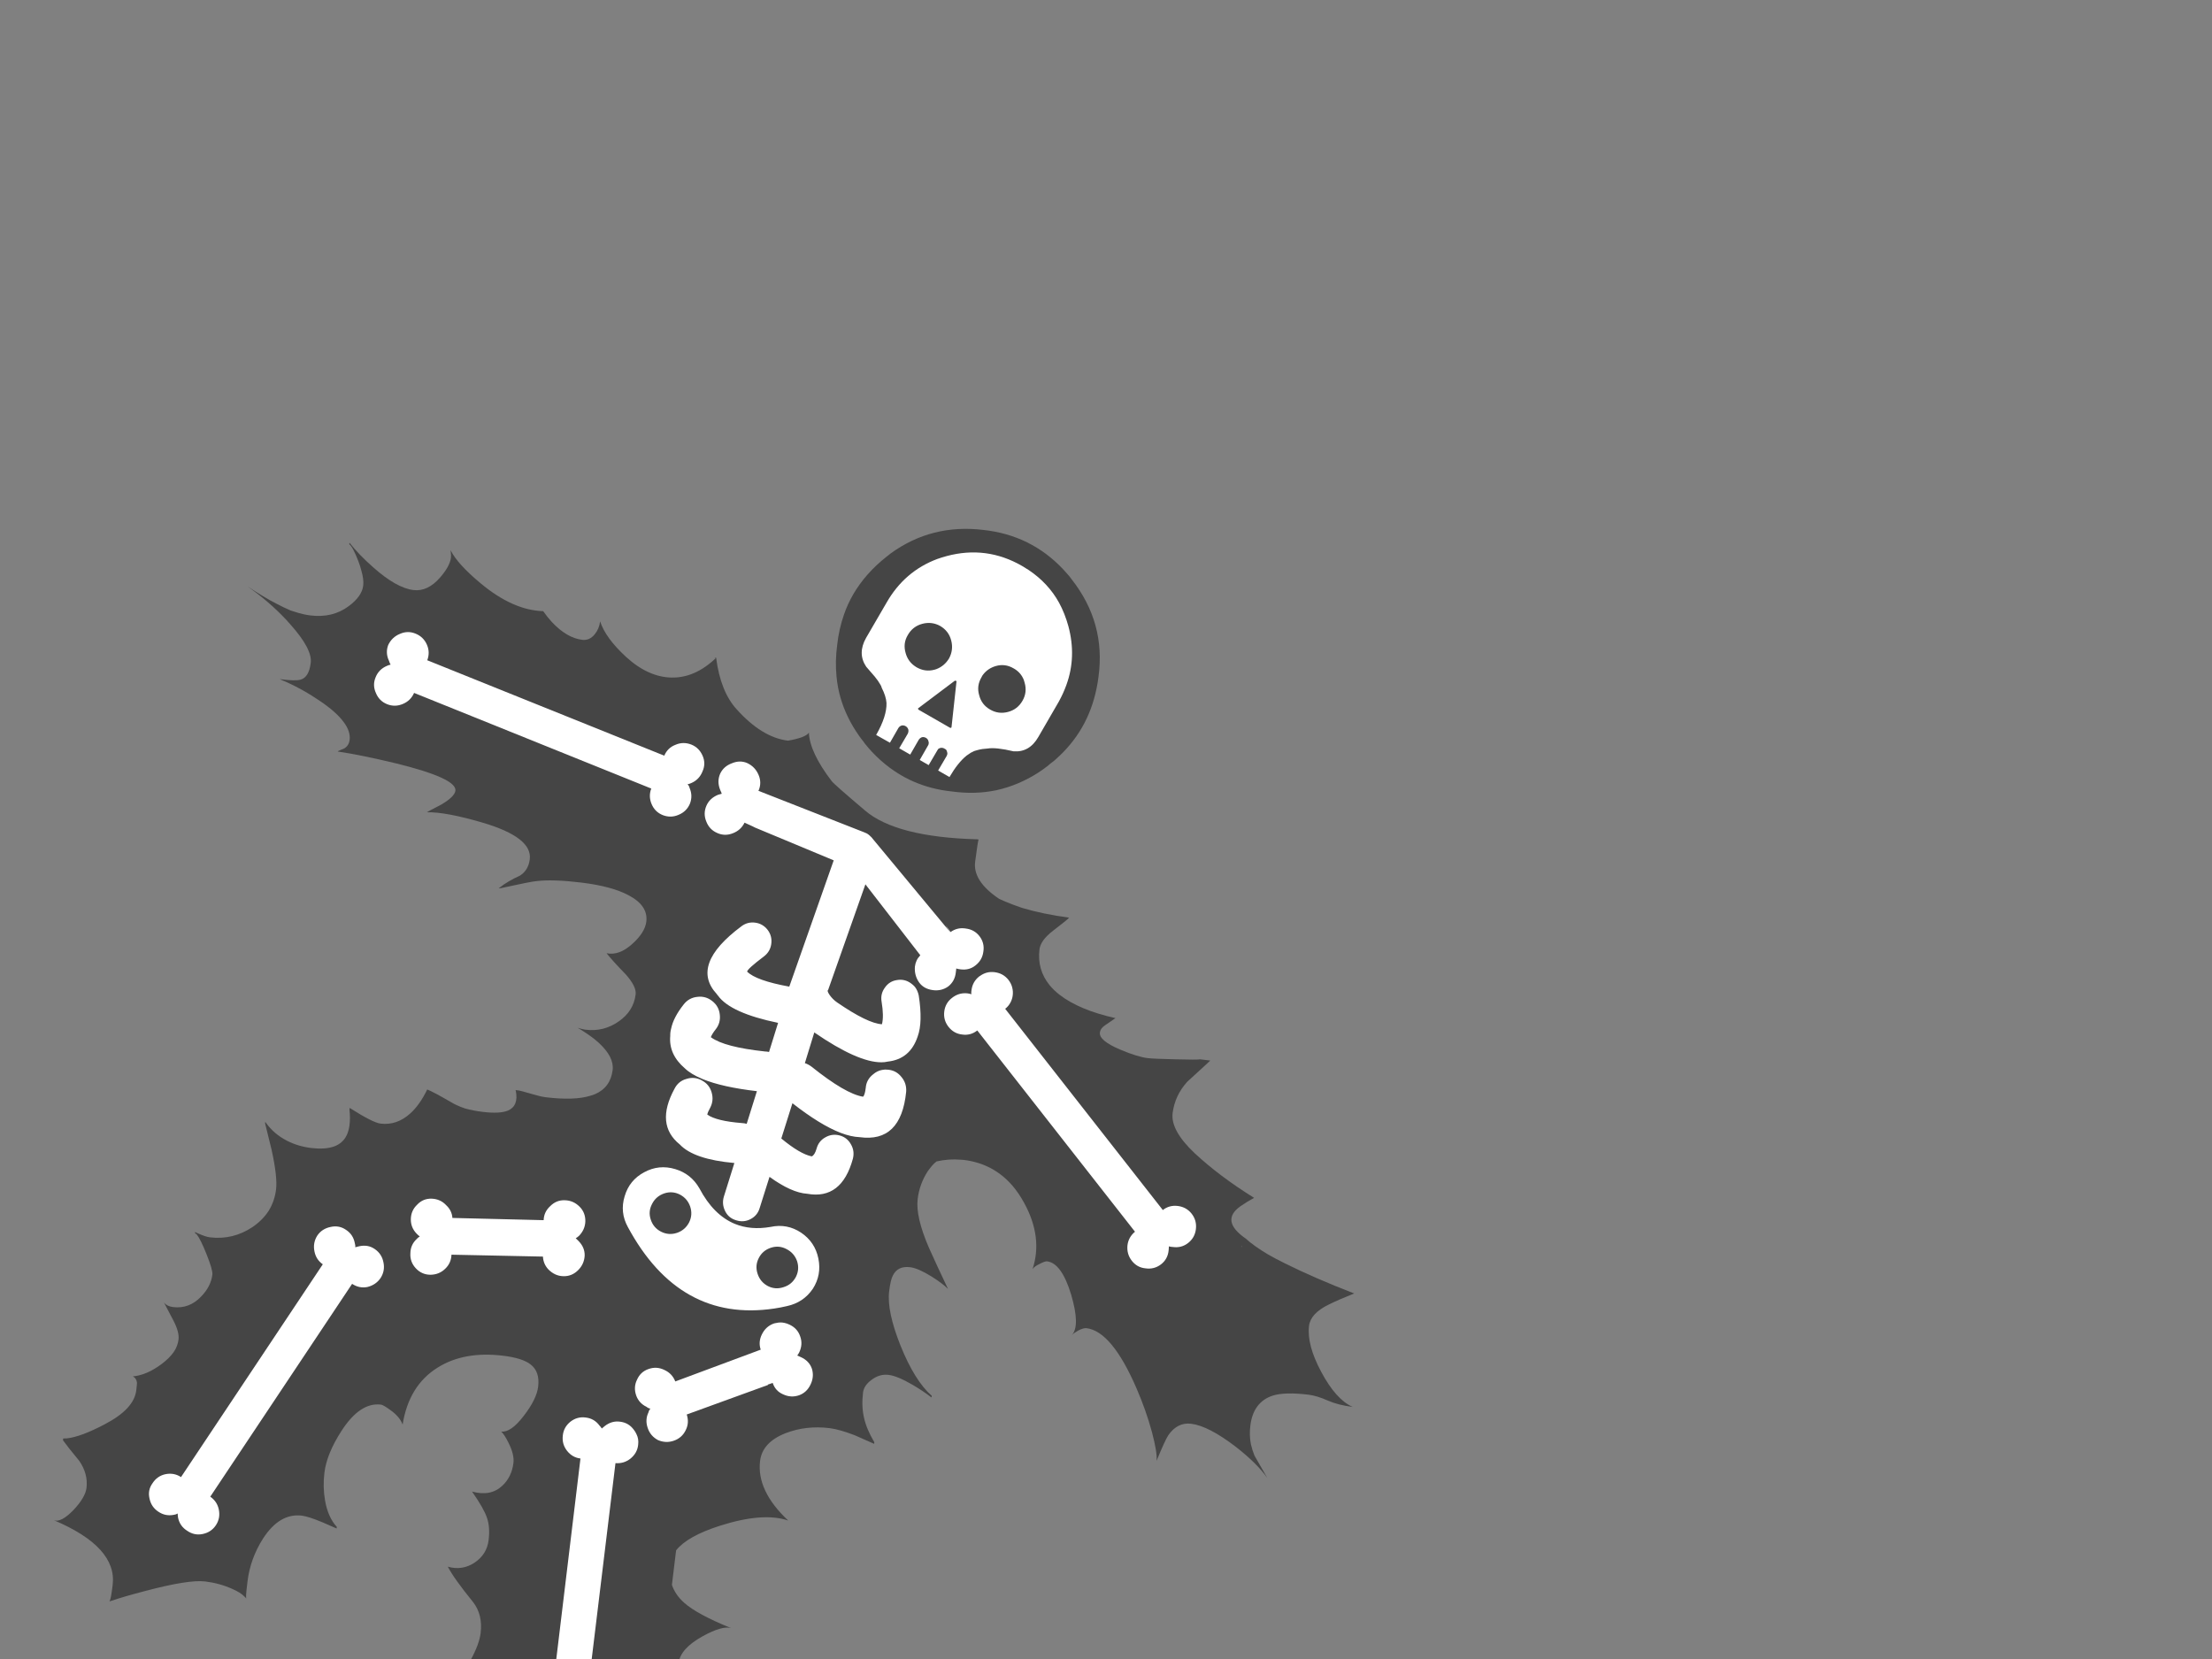 <?xml version="1.0" encoding="UTF-8" standalone="no"?>
<!-- Created with Inkscape (http://www.inkscape.org/) -->

<svg
   xmlns:dc="http://purl.org/dc/elements/1.1/"
   xmlns:cc="http://creativecommons.org/ns#"
   xmlns:rdf="http://www.w3.org/1999/02/22-rdf-syntax-ns#"
   xmlns:svg="http://www.w3.org/2000/svg"
   xmlns="http://www.w3.org/2000/svg"
   xmlns:sodipodi="http://sodipodi.sourceforge.net/DTD/sodipodi-0.dtd"
   xmlns:inkscape="http://www.inkscape.org/namespaces/inkscape"
   height="1080"
   width="1440"
   viewBox="0 0 1440 1080"
   id="svg2"
   version="1.1"
   inkscape:version="0.91 r13725"
   sodipodi:docname="dangers.svg"
   inkscape:export-filename="/home/hsablonniere/dev/presentation-documentation-as-code/src/images/word-document.png"
   inkscape:export-xdpi="90"
   inkscape:export-ydpi="90">
  <rect x="0" y="0" width="1440" height="1080" fill="#808080" stroke="none"/>
  <defs
     id="defs8" />
  <sodipodi:namedview
     pagecolor="#ffffff"
     bordercolor="#666666"
     borderopacity="1"
     objecttolerance="10"
     gridtolerance="10"
     guidetolerance="10"
     inkscape:pageopacity="0"
     inkscape:pageshadow="2"
     inkscape:window-width="2560"
     inkscape:window-height="1406"
     id="namedview6"
     showgrid="false"
     inkscape:zoom="0.63429568"
     inkscape:cx="437.22855"
     inkscape:cy="600.24314"
     inkscape:window-x="0"
     inkscape:window-y="0"
     inkscape:window-maximized="1"
     inkscape:current-layer="svg2"
     units="px" />
  <path
     style="clip-rule:evenodd;fill:#454545;fill-opacity:1;fill-rule:evenodd"
     d="m 637.054,546.499 c -0.331,0.832 -1.065,5.537 -2.192,14.115 -1.277,8.551 3.914,16.736 15.602,24.549 1.058,0.522 2.158,1.019 3.301,1.474 3.637,1.553 7.504,3.029 11.576,4.396 9.03,2.697 19.225,4.806 30.629,6.353 -0.398,0.671 -3.897,3.516 -10.511,8.562 -5.373,4.142 -8.289,8.179 -8.767,12.119 -1.059,8.73 1.107,16.481 6.532,23.209 1.802,2.213 3.982,4.318 6.549,6.317 8.553,6.627 20.671,11.693 36.391,15.202 -3.226,2.168 -5.444,3.702 -6.674,4.588 -2.081,1.349 -3.236,2.963 -3.464,4.843 -0.421,3.468 4.001,7.168 13.276,11.084 7.443,3.137 13.375,4.979 17.787,5.514 2.683,0.326 8.797,0.588 18.37,0.791 9.337,0.251 14.59,0.256 15.819,0.002 l 6.614,0.803 c -1.618,1.482 -3.099,2.865 -4.452,4.139 -6.292,5.708 -9.797,8.917 -10.526,9.633 -5.347,5.9 -8.526,12.666 -9.529,20.301 -0.993,7.55 3.81,16.33 14.428,26.324 10.702,9.937 23.442,19.517 38.228,28.742 0.076,0.086 0.18,0.175 0.332,0.27 -2.818,1.499 -5.76,3.299 -8.816,5.412 -8.911,6.273 -7.804,13.272 3.327,21.017 3.813,3.425 8.714,6.887 14.671,10.419 3.22,1.829 6.751,3.705 10.596,5.6 12.881,6.443 28.026,13.027 45.435,19.76 -6.799,2.694 -12.335,5.1 -16.591,7.229 -7.886,3.837 -12.168,8.466 -12.827,13.899 -0.994,8.192 1.657,18.188 7.984,29.971 6.372,11.962 13.179,19.547 20.385,22.742 -6.142,-0.745 -11.526,-2.118 -16.162,-4.128 -4.704,-2.086 -8.901,-3.371 -12.604,-3.821 -10.157,-1.232 -17.851,-1.035 -23.079,0.565 -8.557,2.73 -13.477,9.295 -14.737,19.679 -0.498,4.101 -0.376,8.075 0.357,11.913 0.573,2.543 1.355,5.035 2.334,7.474 0.141,0.257 2.931,5.159 8.41,14.683 -4.358,-6.281 -11.135,-13.01 -20.329,-20.204 -11.989,-9.211 -21.758,-14.27 -29.327,-15.188 -5.905,-0.717 -10.846,1.762 -14.803,7.427 -1.469,2.228 -4.022,7.786 -7.663,16.692 0.354,-3.552 -0.654,-9.782 -3.014,-18.697 -2.595,-9.509 -5.918,-18.944 -9.977,-28.315 -10.741,-24.87 -21.604,-37.981 -32.631,-39.319 -1.266,-0.154 -3.042,0.34 -5.341,1.509 -1.796,0.971 -3.192,1.971 -4.196,2.971 3.681,-3.945 3.542,-12.677 -0.417,-26.196 -4.158,-13.774 -9.385,-21.033 -15.696,-21.799 -0.945,-0.115 -2.679,0.509 -5.253,1.884 -2.033,0.952 -3.447,2.017 -4.223,3.198 4.544,-13.744 2.74,-28.114 -5.443,-43.086 -2.29,-4.199 -4.794,-7.897 -7.521,-11.104 -8.323,-9.715 -18.951,-15.358 -31.867,-16.925 -0.633,-0.077 -1.318,-0.122 -2.026,-0.131 -5.065,-0.452 -10.259,-0.075 -15.599,1.108 -1.05,0.755 -1.992,1.638 -2.834,2.657 -0.937,1.085 -1.879,2.293 -2.845,3.614 -3.627,5.552 -5.851,11.639 -6.653,18.243 -0.927,7.644 1.493,18.12 7.22,31.442 3.203,7.186 7.38,16.217 12.536,27.063 -2.217,-2.273 -5.721,-4.922 -10.545,-7.991 -5.938,-3.683 -10.656,-5.732 -14.124,-6.153 -5.348,-0.649 -9.092,1.131 -11.196,5.353 -1.014,1.795 -1.835,5.242 -2.456,10.363 -1.041,8.579 1.437,20.395 7.445,35.438 6.15,15.214 12.916,26.064 20.269,32.546 l -0.128,1.058 c -0.142,-0.094 -0.303,-0.19 -0.446,-0.275 -3.446,-2.652 -7.392,-5.298 -11.877,-7.922 -6.554,-3.825 -11.775,-5.993 -15.63,-6.46 -3.94,-0.478 -7.628,0.599 -11.062,3.221 -3.321,2.397 -5.19,5.161 -5.573,8.317 -0.727,5.99 -0.498,11.454 0.649,16.378 1.098,4.937 3.322,10.23 6.706,15.924 l -0.128,1.058 c -0.16,-0.106 -0.269,-0.157 -0.344,-0.166 -5.997,-2.645 -10.092,-4.456 -12.293,-5.442 -6.715,-2.579 -12.204,-4.117 -16.456,-4.633 -10.072,-1.222 -19.561,-0.14 -28.449,3.259 -10.155,3.964 -15.72,10 -16.706,18.126 -1.566,12.907 4.525,25.841 18.305,38.779 -10.899,-3.729 -25.785,-2.573 -44.647,3.451 -14.058,4.526 -23.496,9.853 -28.324,15.978 l -2.724,22.45 c 1.468,4.339 4.114,8.208 7.947,11.626 5.55,4.988 15.753,10.502 30.591,16.54 -3.845,-1.185 -10.094,0.616 -18.757,5.404 -9.514,5.317 -14.652,11.079 -15.408,17.306 -0.43,3.543 0.671,7.665 3.301,12.385 2.752,4.974 6.004,8.121 9.754,9.458 -6.428,0.984 -11.334,2.853 -14.702,5.646 -3.632,2.905 -5.801,6.88 -6.478,11.908 -0.029,0.236 -0.055,0.454 -0.072,0.595 -0.879,7.247 1.322,14.782 6.614,22.614 4.912,7.48 10.219,11.863 15.887,13.193 -7.001,-1.482 -13.698,-0.416 -20.046,3.224 -6.741,3.564 -10.505,8.505 -11.27,14.816 -0.582,4.8 1.796,10.247 7.129,16.311 4.425,5.014 9.153,8.877 14.188,11.549 l -0.13,1.068 c -0.151,-0.095 -0.265,-0.186 -0.33,-0.28 -2.976,-1.79 -5.874,-3.11 -8.746,-3.938 -1.322,-0.323 -3.875,-0.7 -7.654,-1.159 -12.293,-1.492 -21.576,1.371 -27.907,8.589 -4.183,4.919 -8.114,13.934 -11.788,26.987 -4.68,-19.35 -10.128,-33.789 -16.314,-43.331 -8.091,-12.334 -18.923,-19.305 -32.472,-20.949 -5.82,-0.706 -11.219,-0.307 -16.202,1.256 -9.965,3.029 -15.478,4.689 -16.555,4.952 0.153,-0.547 1.156,-2.257 3.021,-5.146 1.713,-2.899 2.649,-5.077 2.819,-6.484 0.754,-6.217 -3.039,-12.488 -11.386,-18.764 -7.098,-5.425 -14.791,-9.187 -23.084,-11.324 2.371,-0.422 5.822,-3.809 10.348,-10.135 4.421,-6.175 6.828,-10.84 7.21,-13.986 0.277,-2.287 -1.409,-6.25 -5.03,-11.885 -1.424,-2.09 -2.58,-3.784 -3.457,-5.089 l -0.104,-0.013 c -1.292,-1.835 -2.094,-2.814 -2.406,-2.929 0.624,0.076 1.28,0.357 1.931,0.838 0.586,0.464 1.345,0.767 2.29,0.882 5.745,0.697 11.138,-3.529 16.159,-12.67 3.789,-6.894 5.989,-12.773 6.583,-17.667 0.975,-8.031 -0.68,-14.78 -4.972,-20.258 -8.34,-10.283 -13.806,-17.936 -16.387,-22.976 6.253,1.804 12.076,0.909 17.466,-2.665 5.305,-3.584 8.342,-8.46 9.088,-14.611 0.696,-5.735 0.33,-10.621 -1.101,-14.63 -1.289,-3.915 -4.514,-9.579 -9.691,-17.005 8.114,2.269 14.704,0.979 19.765,-3.834 4.059,-3.822 6.461,-8.765 7.196,-14.822 0.431,-3.553 -0.611,-7.84 -3.109,-12.86 -1.659,-3.471 -3.272,-5.987 -4.838,-7.538 4.167,0.506 9.057,-2.899 14.653,-10.216 5.595,-7.231 8.721,-13.563 9.381,-18.996 0.793,-6.538 -0.853,-11.379 -4.952,-14.503 -3.502,-2.745 -9.467,-4.629 -17.895,-5.652 -16.932,-2.054 -31.147,0.526 -42.658,7.767 -12.448,7.77 -20.025,20.12 -22.722,37.051 -1.252,-3.431 -3.954,-6.606 -8.07,-9.503 -3.012,-2.197 -5.028,-3.362 -6.058,-3.487 -9.052,-1.098 -17.627,4.621 -25.694,17.141 -6.402,9.933 -10.098,18.985 -11.094,27.187 -0.754,6.217 -0.607,12.275 0.433,18.164 1.276,7.259 3.825,12.966 7.636,17.111 l -0.13,1.068 c -0.076,-0.009 -0.145,-0.066 -0.22,-0.161 l -0.113,-0.014 c -1.587,-0.749 -4.628,-2.076 -9.105,-3.981 -6.091,-2.503 -10.484,-3.909 -13.158,-4.233 -9.685,-1.175 -18.122,3.803 -25.31,14.925 -5.53,8.677 -8.891,17.962 -10.096,27.893 -0.526,4.337 -0.828,7.138 -0.895,8.405 -0.048,1.03 -0.035,1.952 0.029,2.765 -0.263,-0.521 -0.641,-0.96 -1.161,-1.339 -1.632,-1.722 -4.224,-3.35 -7.794,-4.905 -5.534,-2.512 -11.444,-4.14 -17.746,-4.905 -7.162,-0.869 -20.243,1.216 -39.245,6.264 -9.236,2.398 -16.78,4.598 -22.624,6.612 -0.17,0.056 -0.288,0.08 -0.363,0.071 l 0.029,-0.236 c 0.086,-0.076 0.133,-0.147 0.141,-0.213 0.54,-1.133 1.154,-4.529 1.841,-10.198 1.999,-16.478 -10.755,-30.519 -38.276,-42.18 3.049,1.185 7.272,-0.987 12.647,-6.49 5.234,-5.52 8.094,-10.37 8.601,-14.546 0.736,-6.066 -0.836,-11.913 -4.702,-17.589 -5.02,-6.036 -8.552,-10.51 -10.599,-13.395 l 0.143,-1.181 c 0.804,-0.066 1.611,-0.083 2.405,-0.063 6.153,-0.692 14.408,-3.774 24.735,-9.233 12.625,-6.618 19.428,-13.932 20.403,-21.973 0.335,-2.759 0.498,-4.417 0.479,-4.975 -0.234,-2.023 -1.149,-3.409 -2.726,-4.166 6.058,-0.54 12.298,-3.215 18.721,-8.026 3.331,-2.482 5.965,-5.067 7.897,-7.795 1.752,-2.587 2.801,-5.307 3.145,-8.142 0.402,-3.316 -0.732,-7.481 -3.39,-12.521 -3.837,-7.254 -5.853,-11.103 -6.041,-11.529 1.33,1.6 3.284,2.565 5.882,2.881 7.011,0.851 13.077,-1.414 18.206,-6.784 4.287,-4.36 6.746,-9.133 7.377,-14.34 0.237,-1.956 -1.028,-6.385 -3.787,-13.278 -2.628,-6.628 -4.819,-11.016 -6.564,-13.145 -0.709,-0.086 -1.011,-0.516 -0.915,-1.309 0.443,0.217 0.906,0.436 1.351,0.643 3.561,1.63 6.323,2.57 8.288,2.808 10.006,1.214 19.271,-1.027 27.783,-6.696 4.447,-3.065 7.951,-6.581 10.508,-10.585 2.587,-4.173 4.185,-8.811 4.807,-13.932 0.649,-5.348 -0.307,-13.901 -2.88,-25.651 -2.678,-10.881 -4.098,-16.643 -4.258,-17.295 l 0.13,-1.068 c 0.14,0.19 0.268,0.397 0.4,0.653 3.481,4.89 8.078,8.804 13.8,11.742 4.742,2.407 9.949,3.978 15.618,4.666 5.754,0.698 10.533,0.425 14.362,-0.788 3.413,-1.101 6.048,-3.063 7.904,-5.877 2.661,-4.155 3.567,-10.277 2.709,-18.377 l 0.128,-1.058 c 0.15,0.105 0.302,0.2 0.444,0.294 9.801,6.223 16.35,9.539 19.657,9.94 7.086,0.86 13.549,-1.357 19.387,-6.641 4.124,-3.728 7.794,-8.92 10.997,-15.569 2.522,0.948 7.772,3.743 15.76,8.394 1.115,0.691 2.325,1.308 3.607,1.876 1.587,0.749 3.333,1.45 5.261,2.076 3.476,0.987 7.308,1.721 11.484,2.228 7.483,0.908 12.993,0.618 16.529,-0.871 4.643,-2.073 6.321,-6.347 5.035,-12.812 -0.076,-0.086 -0.132,-0.256 -0.179,-0.501 l 2.249,0.273 c 0.557,0.068 2.989,0.727 7.317,1.962 4.402,1.33 7.727,2.136 10.023,2.415 12.595,1.528 22.349,1.187 29.249,-1.005 1.078,-0.349 2.048,-0.681 2.879,-0.974 6.752,-2.939 10.581,-8.189 11.498,-15.748 0.688,-5.669 -2.352,-11.589 -9.109,-17.769 -2.661,-2.403 -5.772,-4.737 -9.332,-7.01 -1.397,-0.975 -2.851,-1.87 -4.353,-2.685 1.625,0.514 3.217,0.908 4.784,1.185 0.151,0.018 0.312,0.038 0.463,0.056 7.795,0.946 14.923,-0.826 21.384,-5.325 6.535,-4.471 10.252,-10.376 11.142,-17.708 0.401,-3.307 -1.714,-7.6 -6.347,-12.879 -5.899,-6.066 -10.092,-10.697 -12.583,-13.876 5.451,1.141 11.059,-0.902 16.802,-6.12 5.478,-4.925 8.499,-9.755 9.072,-14.479 0.842,-6.935 -2.992,-12.635 -11.481,-17.107 -7.272,-3.912 -17.568,-6.686 -30.872,-8.3 -12.368,-1.501 -22.158,-1.807 -29.379,-0.928 -2.098,0.148 -9.83,1.684 -23.215,4.614 l -1.181,-0.143 c 0.17,-0.056 0.388,-0.193 0.653,-0.4 l 0.113,0.014 c 3.538,-2.763 7.883,-5.314 13.036,-7.641 3.727,-2.347 5.877,-5.922 6.46,-10.731 1.148,-9.458 -9.006,-17.353 -30.449,-23.714 -16.126,-4.747 -28.313,-7.031 -36.572,-6.835 0.35,-0.274 3.466,-1.938 9.358,-4.981 5.854,-3.441 8.935,-6.471 9.25,-9.069 0.65,-5.357 -12.218,-11.272 -38.602,-17.761 -15.305,-3.688 -27.852,-6.246 -37.668,-7.677 -0.161,-0.019 -0.274,-0.033 -0.35,-0.042 0.01,-0.085 0.095,-0.151 0.265,-0.208 0.01,-0.085 0.095,-0.151 0.265,-0.208 1.022,-0.518 2.203,-1.008 3.546,-1.487 2.146,-1.254 3.374,-3.157 3.679,-5.67 0.459,-3.779 -0.892,-7.74 -4.08,-11.885 -3.225,-4.313 -8.318,-8.804 -15.267,-13.482 -1.993,-1.354 -4.027,-2.684 -6.105,-3.972 -6.478,-3.979 -13.169,-7.389 -20.1,-10.234 6.841,0.907 11.391,1.018 13.632,0.331 3.64,-0.997 5.838,-4.651 6.602,-10.953 0.727,-5.99 -3.733,-14.355 -13.375,-25.122 -0.839,-0.984 -1.684,-1.921 -2.533,-2.829 -7.426,-7.938 -15.889,-15.236 -25.396,-21.902 7.553,4.991 13.916,8.812 19.12,11.438 3.155,1.658 6.171,3.107 9.061,4.34 0.851,0.257 1.663,0.518 2.429,0.764 3.683,1.252 7.179,2.07 10.496,2.472 9.6,1.165 17.876,-0.832 24.82,-5.982 5.789,-4.254 8.97,-8.739 9.543,-13.463 0.314,-2.589 -0.087,-5.84 -1.216,-9.735 -0.479,-1.976 -1.137,-4.059 -1.994,-6.244 -2.439,-6.288 -4.396,-9.92 -5.869,-10.894 l 0.125,-1.03 c 4.151,5.298 9.303,10.64 15.439,16.015 10.099,8.982 18.848,13.917 26.246,14.815 6.066,0.736 11.787,-1.925 17.154,-7.995 4.352,-4.975 6.763,-9.352 7.221,-13.131 0.115,-0.945 0.069,-2.226 -0.137,-3.852 -0.038,-0.321 -0.075,-0.642 -0.112,-0.972 3.026,6.034 9.545,13.229 19.562,21.549 13.999,11.689 27.579,17.737 40.724,18.134 0.057,0.16 0.165,0.298 0.315,0.403 1.491,2.175 3.264,4.394 5.312,6.637 6.502,6.944 13.108,10.814 19.797,11.626 3.146,0.382 5.861,-0.813 8.105,-3.58 1.969,-2.398 3.153,-5.207 3.545,-8.438 2.324,7.156 7.903,14.832 16.748,23.01 9.636,8.849 19.558,13.361 29.763,13.563 10.13,0.194 19.709,-4.004 28.726,-12.574 -0.302,-0.2 -0.553,-0.345 -0.769,-0.458 l 1.049,0.127 c 1.89,14.688 6.367,25.911 13.417,33.632 10.992,12.206 22.115,18.992 33.378,20.359 7.581,-1.324 12.125,-3.054 13.592,-5.187 0.376,8.598 5.352,19.106 14.859,31.544 0.954,1.305 8.222,7.699 21.776,19.181 13.46,11.47 37.728,17.694 72.768,18.666 l 1.068,0.13 z"
     id="path3410" />
  <path
     style="clip-rule:evenodd;fill:#454545;fill-opacity:1;fill-rule:evenodd"
     d="m 715.129,440.518 c -0.315,2.598 -0.755,5.191 -1.306,7.761 -3.747,18.395 -12.608,33.743 -26.564,46.038 -0.728,0.707 -1.518,1.369 -2.407,1.98 -0.624,0.557 -1.239,1.048 -1.855,1.462 -0.264,0.198 -0.439,0.378 -0.544,0.528 -2.119,1.66 -4.253,3.204 -6.428,4.618 -8.672,5.573 -17.807,9.421 -27.42,11.534 -9.178,1.916 -18.808,2.186 -28.871,0.811 -9.07,-0.947 -17.474,-3.117 -25.218,-6.54 -0.821,-0.426 -1.666,-0.806 -2.499,-1.137 -8.981,-4.369 -17.072,-10.384 -24.301,-18.049 -1.698,-1.807 -3.344,-3.733 -4.939,-5.757 -0.141,-0.18 -0.268,-0.397 -0.392,-0.642 -1.198,-1.43 -2.297,-2.877 -3.315,-4.362 -5.377,-7.68 -9.325,-15.753 -11.808,-24.213 -1.355,-4.632 -2.256,-9.382 -2.702,-14.24 -0.634,-6.625 -0.497,-13.445 0.439,-20.445 0.755,-6.936 2.248,-13.553 4.449,-19.834 1.584,-4.602 3.604,-8.997 6.028,-13.171 5.334,-9.113 12.523,-17.234 21.547,-24.365 0.973,-0.831 1.948,-1.595 2.894,-2.276 17.783,-12.866 37.91,-17.941 60.36,-15.217 20.579,2.257 37.847,10.786 51.804,25.586 1.141,1.184 2.222,2.389 3.269,3.637 0.774,0.89 1.547,1.866 2.284,2.904 14.828,18.837 20.654,39.965 17.495,63.388 z"
     id="path3457" />
  <path
     id="path3395"
     style="clip-rule:evenodd;fill:#ffffff;fill-opacity:1;fill-rule:evenodd"
     d="m 391.764,929.954 c -0.33,-0.596 -0.844,-1.263 -1.561,-1.992 -2.209,-2.972 -5.143,-4.708 -8.847,-5.158 -3.695,-0.525 -7.037,0.393 -10.054,2.74 -2.914,2.369 -4.553,5.363 -4.916,8.991 -0.451,3.713 0.472,7.018 2.756,9.922 2.283,2.914 5.196,4.59 8.739,5.02 l -19.931,165.289 c -3.621,-0.344 -6.899,0.601 -9.814,2.893 -2.915,2.292 -4.599,5.271 -5.05,8.985 -0.449,3.704 0.477,6.971 2.772,9.79 2.359,2.923 5.341,4.656 8.96,5.172 3.704,0.449 6.955,-0.431 9.794,-2.647 0.954,-0.594 1.589,-1.245 1.91,-1.916 0.549,0.767 1.053,1.518 1.533,2.219 2.453,2.857 5.442,4.534 8.976,5.039 3.779,0.459 7.13,-0.448 10.044,-2.731 2.998,-2.349 4.685,-5.347 5.049,-8.975 0.544,-3.769 -0.415,-7.088 -2.868,-9.945 -2.132,-2.895 -4.989,-4.555 -8.627,-4.997 l 20.04,-165.161 c 3.657,0.281 6.871,-0.681 9.71,-2.906 3.008,-2.425 4.698,-5.451 5.064,-9.098 0.305,-2.513 -0.051,-4.79 -1.088,-6.834 -0.442,-1.022 -1.041,-2.006 -1.805,-2.98 -2.199,-2.971 -5.143,-4.708 -8.847,-5.158 -3.61,-0.515 -6.957,0.441 -10.05,2.865 -0.739,0.639 -1.358,1.158 -1.888,1.573 z M 367.6,781.357 c -3.667,-0.119 -6.817,1.186 -9.465,3.885 -2.697,2.472 -4.099,5.495 -4.217,9.076 l -59.402,-1.446 c -0.242,-3.222 -1.56,-5.951 -3.919,-8.155 -2.539,-2.782 -5.727,-4.242 -9.544,-4.389 -3.733,-0.127 -6.891,1.168 -9.455,3.886 -2.707,2.557 -4.085,5.698 -4.147,9.449 -0.042,3.667 1.216,6.811 3.773,9.441 0.707,0.728 1.391,1.338 2.051,1.821 -0.776,0.471 -1.488,1.047 -2.123,1.775 -2.621,2.482 -3.954,5.56 -3.997,9.237 -0.222,3.722 0.983,6.994 3.597,9.784 2.548,2.706 5.66,4.081 9.326,4.133 3.837,-0.014 7.072,-1.309 9.701,-3.856 2.621,-2.482 4,-5.545 4.118,-9.203 l 59.553,1.234 c 0.167,3.29 1.378,6.102 3.651,8.468 2.851,2.82 6.081,4.247 9.671,4.289 3.582,0.109 6.734,-1.139 9.441,-3.773 2.716,-2.633 4.175,-5.802 4.397,-9.533 0.118,-3.581 -1.21,-6.781 -3.993,-9.602 -0.576,-0.549 -1.175,-1.14 -1.816,-1.783 0.595,-0.321 1.3,-0.839 2.104,-1.538 2.65,-2.718 4.029,-5.868 4.147,-9.449 0.061,-3.818 -1.181,-7.018 -3.748,-9.563 -2.727,-2.728 -5.952,-4.126 -9.703,-4.188 z m 81.727,4.174 c 1.177,3.575 0.912,7.023 -0.776,10.347 -1.742,3.298 -4.381,5.528 -7.871,6.715 -3.574,1.167 -7.032,0.901 -10.337,-0.775 -3.314,-1.687 -5.555,-4.317 -6.713,-7.89 -1.177,-3.498 -0.88,-6.895 0.872,-10.191 1.679,-3.325 4.323,-5.602 7.896,-6.837 3.507,-1.166 6.901,-0.927 10.224,0.761 3.298,1.742 5.529,4.372 6.706,7.87 z m 64.531,76.756 c -1.057,-0.531 -2.165,-0.886 -3.334,-1.124 -1.719,-0.372 -3.441,-0.322 -5.169,0.092 -0.644,0.094 -1.233,0.205 -1.735,0.393 -3.423,1.263 -5.982,3.627 -7.68,7.112 -1.61,3.314 -1.836,6.594 -0.716,9.855 l -55.618,20.701 c -1.345,-3.452 -3.693,-5.913 -7.016,-7.448 -3.39,-1.696 -6.845,-1.904 -10.351,-0.662 -3.498,1.177 -6.025,3.507 -7.561,7.002 -1.592,3.239 -1.767,6.66 -0.523,10.234 1.186,3.346 3.445,5.825 6.759,7.426 0.803,0.653 1.639,1.033 2.508,1.138 -0.653,0.717 -1.065,1.51 -1.245,2.361 -1.582,3.24 -1.776,6.659 -0.524,10.243 1.166,3.507 3.416,6.138 6.713,7.89 3.419,1.45 6.835,1.587 10.268,0.402 3.583,-1.243 6.185,-3.564 7.795,-6.954 1.583,-3.173 1.8,-6.541 0.623,-10.116 l 52.918,-19.236 -0.085,-0.25 3.129,-1.058 c 1.175,3.508 3.435,5.987 6.78,7.419 3.474,1.63 6.971,1.814 10.488,0.563 3.253,-1.206 5.694,-3.47 7.296,-6.794 1.687,-3.391 2.027,-6.83 1.01,-10.299 -1.166,-3.507 -3.614,-6.086 -7.326,-7.735 -0.765,-0.333 -1.521,-0.664 -2.276,-0.995 0.474,-0.585 0.914,-1.289 1.33,-2.111 1.63,-3.474 1.832,-6.882 0.637,-10.229 -1.166,-3.583 -3.525,-6.19 -7.095,-7.822 z m -12.024,-50.011 c 3.507,-1.166 6.904,-0.878 10.2,0.883 3.314,1.687 5.597,4.284 6.848,7.801 1.159,3.563 0.913,7.014 -0.775,10.337 -1.761,3.295 -4.377,5.49 -7.865,6.582 -3.583,1.243 -7.048,1.034 -10.352,-0.652 -3.305,-1.762 -5.541,-4.431 -6.708,-8.005 -1.166,-3.507 -0.925,-6.919 0.761,-10.224 1.686,-3.305 4.307,-5.546 7.891,-6.722 z M 117.844,961.568 c -3.039,-1.979 -6.357,-2.603 -9.959,-1.918 -3.685,0.742 -6.575,2.75 -8.648,6.007 -2.112,2.946 -2.751,6.234 -1.914,9.844 0.75,3.696 2.675,6.557 5.782,8.611 3.03,2.055 6.342,2.725 9.943,2.05 0.974,-0.122 1.853,-0.418 2.619,-0.881 0.038,1.03 0.125,1.971 0.266,2.784 0.76,3.611 2.694,6.405 5.809,8.385 3.164,2.215 6.556,2.943 10.167,2.183 3.687,-0.751 6.551,-2.628 8.596,-5.659 2.055,-3.106 2.707,-6.508 1.956,-10.194 -0.695,-3.517 -2.548,-6.34 -5.57,-8.461 l 92.333,-138.546 c 3.114,2.075 6.426,2.745 9.942,2.06 3.706,-0.912 6.591,-2.882 8.637,-5.913 1.979,-3.116 2.588,-6.474 1.828,-10.085 -0.676,-3.677 -2.566,-6.591 -5.664,-8.712 -2.943,-2.054 -6.314,-2.645 -10.085,-1.828 -0.898,0.207 -1.767,0.418 -2.591,0.654 0.095,-0.784 -10e-4,-1.649 -0.294,-2.557 -0.666,-3.753 -2.547,-6.666 -5.663,-8.722 -3.02,-2.131 -6.374,-2.777 -10.07,-1.951 -3.763,0.751 -6.676,2.632 -8.722,5.663 -1.971,3.126 -2.585,6.532 -1.843,10.208 0.686,3.592 2.5,6.42 5.446,8.456 L 117.844,961.568 Z M 419.452,763.085 c -6.505,3.439 -10.774,8.673 -12.816,15.703 -2.127,6.942 -1.422,13.615 2.113,20.036 22.388,41.479 54.127,59.146 95.233,53.032 2.683,-0.384 5.472,-0.928 8.354,-1.604 7.139,-1.55 12.762,-5.297 16.825,-11.285 3.845,-6.005 5.044,-12.571 3.589,-19.699 -1.445,-7.136 -5.203,-12.75 -11.256,-16.831 -6.07,-4.025 -12.689,-5.26 -19.816,-3.728 -8.659,1.509 -16.43,0.844 -23.362,-2.001 -9.219,-3.832 -16.879,-11.501 -22.975,-23.046 -3.621,-6.345 -8.874,-10.54 -15.742,-12.572 -7.019,-2.127 -13.743,-1.466 -20.146,1.995 z m 20.198,-278.19 c -3.347,1.272 -5.752,3.626 -7.211,7.044 L 278.146,429.824 c 1.29,-3.439 1.229,-6.811 -0.222,-10.104 -1.499,-3.451 -3.994,-5.882 -7.507,-7.268 -3.353,-1.366 -6.717,-1.294 -10.102,0.212 -3.452,1.422 -5.977,3.829 -7.59,7.238 -1.299,3.438 -1.124,6.891 0.534,10.372 0.29,0.927 0.625,1.725 1.031,2.407 -0.814,0.15 -1.612,0.408 -2.377,0.785 -3.536,1.488 -5.992,3.952 -7.367,7.38 -1.45,3.419 -1.399,6.868 0.184,10.339 1.414,3.441 3.843,5.864 7.271,7.239 3.429,1.375 6.879,1.304 10.34,-0.193 3.365,-1.423 5.774,-3.815 7.224,-7.148 l 154.401,62.253 c -1.279,3.354 -1.208,6.718 0.213,10.093 1.431,3.453 3.89,5.87 7.394,7.254 3.439,1.29 6.803,1.219 10.102,-0.212 3.527,-1.413 6.02,-3.862 7.489,-7.356 1.281,-3.363 1.219,-6.726 -0.222,-10.104 -0.264,-1.067 -0.72,-1.89 -1.371,-2.448 0.973,-0.198 1.862,-0.493 2.628,-0.88 3.376,-1.508 5.761,-4.018 7.135,-7.523 1.535,-3.409 1.544,-6.802 0.047,-10.186 -1.507,-3.462 -3.928,-5.874 -7.281,-7.24 -3.579,-1.403 -7.075,-1.347 -10.451,0.16 z m 198.032,124.613 c -2.217,-2.906 -5.205,-4.591 -8.985,-5.05 -3.61,-0.591 -6.894,0.161 -9.864,2.274 l -3.292,-4.474 c 0.661,1.192 1.816,2.895 3.456,5.098 l -51.868,-62.516 c -0.076,-0.086 -0.155,-0.143 -0.221,-0.151 -0.501,-0.531 -0.992,-0.993 -1.51,-1.382 -0.217,-0.189 -0.439,-0.331 -0.665,-0.445 -0.141,-0.18 -0.283,-0.274 -0.444,-0.294 -0.604,-0.313 -1.242,-0.592 -1.94,-0.839 l -69.006,-27.069 c 0.161,0.019 0.312,0.038 0.472,0.057 1.46,-3.418 1.47,-6.821 0.038,-10.187 -1.479,-3.535 -3.927,-6.114 -7.326,-7.735 -3.184,-1.412 -6.552,-1.389 -10.089,0.099 -3.592,1.319 -6.152,3.606 -7.659,6.865 -1.46,3.418 -1.413,6.981 0.141,10.688 0.386,0.766 0.697,1.523 0.933,2.27 -0.671,0.158 -1.455,0.379 -2.373,0.671 -3.621,1.478 -6.139,3.819 -7.561,7.002 -1.545,3.485 -1.569,7 -0.08,10.537 1.348,3.433 3.679,5.873 7.021,7.324 3.333,1.526 6.768,1.588 10.296,0.166 3.441,-1.337 5.953,-3.63 7.535,-6.871 l 4.996,2.284 c 0.614,0.314 1.248,0.621 1.927,0.953 l 51.125,21.304 -28.92,82.205 c -14.464,-2.637 -23.626,-5.906 -27.469,-9.795 0.239,-1.256 3.876,-4.525 10.905,-9.827 2.735,-2.075 4.345,-4.756 4.812,-8.055 0.495,-3.372 -0.246,-6.425 -2.245,-9.151 -2.067,-2.715 -4.758,-4.326 -8.046,-4.802 -3.383,-0.487 -6.432,0.303 -9.156,2.369 -22.401,16.706 -27.75,31.398 -16.02,44.086 0.207,0.351 0.471,0.7 0.83,1.06 5.405,7.53 18.438,13.426 39.089,17.696 l -5.885,18.95 c -0.859,-0.191 -1.766,-0.301 -2.712,-0.329 -17.518,-1.886 -29.18,-4.94 -34.976,-9.162 -0.066,-0.085 -0.142,-0.094 -0.246,-0.03 0.493,-1.378 1.535,-3.093 3.145,-5.141 2.261,-2.832 3.16,-6.05 2.73,-9.621 -0.364,-3.64 -1.999,-6.599 -4.925,-8.872 -2.832,-2.261 -6.039,-3.168 -9.621,-2.73 -3.629,0.355 -6.585,1.962 -8.847,4.804 -4.525,5.683 -7.287,10.985 -8.287,15.907 -0.427,1.54 -0.617,3.108 -0.573,4.724 -0.728,7.975 2.418,15.001 9.441,21.04 2.642,2.564 6.401,4.851 11.265,6.88 l 0.123,0.015 0.108,0.138 c 0.009,-0.076 0.037,-0.072 0.113,0.014 8.529,3.509 20.31,6.136 35.361,7.886 l -6.644,21.255 c -1.01,-0.286 -2.036,-0.448 -3.056,-0.495 -11.084,-0.866 -18.618,-2.7 -22.592,-5.503 0.115,-0.945 0.735,-2.423 1.862,-4.443 1.658,-3.155 1.985,-6.48 0.969,-9.959 -1.007,-3.555 -3.134,-6.171 -6.374,-7.839 l -0.099,-0.137 -0.113,-0.014 c -3.155,-1.658 -6.447,-1.942 -9.861,-0.832 -3.47,0.94 -6.038,3.064 -7.724,6.369 -8.442,15.524 -7.31,27.608 3.396,36.251 6.086,6.501 17.943,10.547 35.568,12.11 l -6.861,21.938 c -0.95,3.25 -0.652,6.402 0.895,9.457 1.47,2.978 3.876,4.957 7.193,5.906 3.24,1.035 6.349,0.77 9.328,-0.786 2.979,-1.556 4.958,-3.962 5.905,-7.184 l 6.416,-20.324 c 9.553,6.921 17.738,10.58 24.55,11.013 14.946,2.696 24.866,-4.941 29.746,-22.881 0.807,-3.334 0.386,-6.425 -1.264,-9.262 -1.64,-2.999 -4.081,-4.925 -7.339,-5.809 -3.25,-0.874 -6.326,-0.49 -9.24,1.161 -3.007,1.629 -4.939,4.118 -5.822,7.443 -0.816,2.777 -1.854,4.454 -3.139,5.007 -5.065,-1.008 -11.66,-4.886 -19.807,-11.627 l 7.235,-22.967 c 12.112,9.456 22.561,15.873 31.345,19.259 4.59,1.755 8.706,2.686 12.361,2.823 17.999,2.5 28.11,-7.337 30.333,-29.531 0.261,-3.65 -0.741,-6.849 -3.034,-9.601 -2.284,-2.904 -5.244,-4.51 -8.891,-4.789 -1.257,-0.152 -2.498,-0.111 -3.729,0.152 -2.135,0.374 -4.093,1.335 -5.872,2.883 -2.914,2.283 -4.506,5.215 -4.785,8.777 -0.392,3.231 -0.98,5.154 -1.775,5.777 -7.606,-1.239 -18.762,-7.751 -33.469,-19.526 -1.397,-1.052 -2.856,-1.823 -4.386,-2.335 l 6.135,-19.984 c 18.884,12.991 33.437,19.474 43.681,19.442 1.427,0.01 2.816,-0.138 4.13,-0.458 9.725,-1.054 16.207,-6.509 19.49,-16.341 2.267,-6.197 2.491,-15.076 0.702,-26.645 -0.451,-2.212 -1.304,-4.108 -2.539,-5.706 -0.697,-0.813 -1.538,-1.548 -2.482,-2.219 -2.728,-2.009 -5.747,-2.73 -9.093,-2.177 -3.336,0.468 -5.979,2.103 -7.92,4.907 -2.009,2.728 -2.73,5.747 -2.168,9.095 1.051,6.35 1.142,11.289 0.24,14.775 -6.19,-0.348 -15.93,-5.097 -29.205,-14.215 -1.927,-1.346 -3.517,-2.939 -4.819,-4.774 -1.293,-1.911 -1.649,-3 -1.045,-3.243 l 24.299,-68.854 35.748,46.178 c -2.015,2.066 -3.176,4.524 -3.521,7.368 -0.317,3.873 0.614,7.342 2.802,10.407 1.981,2.714 4.898,4.353 8.763,4.898 3.761,0.533 7.145,-0.255 10.115,-2.368 2.914,-2.283 4.562,-5.362 4.955,-9.226 0.105,-0.869 0.206,-1.701 0.302,-2.485 0.614,0.237 1.464,0.417 2.57,0.551 3.77,0.534 7.021,-0.26 9.746,-2.413 3.093,-2.338 4.855,-5.403 5.314,-9.183 0.575,-3.708 -0.281,-7.004 -2.479,-9.908 z m 0.467,25.704 c -0.161,0.067 -0.378,0.194 -0.654,0.41 -2.895,2.285 -4.599,5.271 -5.049,8.975 -0.19,0.936 -0.219,1.805 -0.07,2.628 -0.859,-0.267 -1.748,-0.452 -2.693,-0.566 -3.628,-0.364 -6.909,0.6 -9.821,2.873 -2.989,2.274 -4.704,5.268 -5.154,8.972 -0.448,3.694 0.463,7.007 2.746,9.921 2.348,3.008 5.348,4.676 8.975,5.049 3.619,0.516 6.871,-0.365 9.784,-2.648 l 102.663,131.018 c -2.847,2.368 -4.472,5.325 -4.902,8.868 -0.383,3.789 0.57,7.154 2.854,10.059 2.274,2.912 5.237,4.566 8.877,4.912 3.759,0.552 7.145,-0.332 10.124,-2.607 2.921,-2.263 4.576,-5.312 4.95,-9.112 0.115,-0.945 0.18,-1.8 0.191,-2.604 0.689,0.247 1.516,0.385 2.471,0.415 3.769,0.544 7.114,-0.316 10.028,-2.599 2.914,-2.283 4.6,-5.281 5.05,-8.985 0.46,-3.789 -0.458,-7.131 -2.74,-10.054 -2.275,-2.903 -5.309,-4.604 -9.098,-5.064 -3.628,-0.44 -6.853,0.453 -9.68,2.66 L 654.369,656.729 c 1.503,-1.169 2.673,-2.59 3.516,-4.243 0.74,-1.435 1.199,-2.932 1.391,-4.51 0.201,-1.653 0.118,-3.265 -0.258,-4.825 -0.405,-1.88 -1.28,-3.674 -2.592,-5.348 -2.292,-2.838 -5.286,-4.476 -8.99,-4.926 -3.4,-0.422 -6.476,0.355 -9.286,2.334 z m 170.269,176.508 0.015,-0.123 c -0.141,-0.18 -0.284,-0.265 -0.445,-0.284 l 0.43,0.407 z" />
  <path
     id="path3385"
     style="clip-rule:evenodd;fill:#ffffff;fill-opacity:1;fill-rule:evenodd"
     d="m 622.481,443.303 c 0.236,0.029 0.297,0.237 0.164,0.624 l -3.225,29.58 c -0.283,0.359 -0.619,0.443 -0.998,0.243 l -20.401,-11.708 c -0.208,-0.179 -0.353,-0.407 -0.401,-0.643 -0.047,-0.245 0.09,-0.43 0.431,-0.552 l 23.475,-17.66 c 0.33,-0.113 0.661,-0.073 0.954,0.116 z M 612.087,407.516 c 3.729,2.217 6.101,5.342 7.127,9.379 1.09,4.13 0.612,8.07 -1.433,11.811 -1.999,3.276 -4.752,5.579 -8.27,6.916 -0.415,0.103 -0.784,0.221 -1.114,0.335 -4.046,1.11 -7.935,0.6 -11.682,-1.542 -0.218,-0.103 -0.448,-0.256 -0.667,-0.426 -3.256,-2.083 -5.421,-5.02 -6.475,-8.82 -1.251,-4.227 -0.773,-8.167 1.433,-11.811 2.132,-3.739 5.273,-6.158 9.395,-7.259 4.102,-1.094 8.023,-0.618 11.688,1.418 z m 47.836,27.626 c 3.07,1.724 5.244,4.193 6.534,7.389 0.236,0.661 0.433,1.328 0.594,1.98 1.177,4.131 0.703,8.033 -1.418,11.688 -2.132,3.739 -5.273,6.158 -9.395,7.259 -4.132,1.1 -8.029,0.589 -11.682,-1.542 -3.73,-2.13 -6.102,-5.256 -7.127,-9.379 -1.194,-4.066 -0.676,-7.944 1.542,-11.682 0.218,-0.53 0.53,-1.048 0.908,-1.558 2.093,-2.785 4.884,-4.69 8.363,-5.706 4.054,-1.176 7.951,-0.656 11.681,1.552 z m 9.792,-64.027 c -1.407,-0.89 -2.852,-1.784 -4.343,-2.684 -15.467,-8.914 -31.823,-11.052 -49.094,-6.436 -2.062,0.555 -4.093,1.181 -6.098,1.897 -14.22,5.302 -25.247,14.798 -33.063,28.481 l -13.341,22.954 c -3.779,6.732 -3.74,12.969 0.127,18.711 0.556,0.633 2.416,2.767 5.567,6.428 1.537,1.874 2.731,3.572 3.579,5.113 0.481,0.701 0.788,1.409 0.947,2.148 1.856,3.667 2.906,6.949 3.11,9.85 0.18,5.784 -2.072,12.73 -6.733,20.88 l 8.975,5.049 5.471,-9.528 c 0.492,-0.813 1.202,-1.369 2.11,-1.662 0.917,-0.205 1.81,-0.059 2.715,0.464 0.813,0.492 1.361,1.191 1.652,2.108 0.206,0.907 0.096,1.814 -0.33,2.721 l -5.584,9.514 7.162,4.11 5.48,-9.527 c 0.502,-0.821 1.198,-1.417 2.134,-1.783 0.907,-0.206 1.8,-0.06 2.697,0.452 0.821,0.502 1.341,1.198 1.547,2.105 0.245,0.586 0.296,1.196 0.134,1.819 -0.038,0.312 -0.152,0.624 -0.341,0.917 l -5.461,9.529 5.817,3.342 5.593,-9.513 c 0.304,-0.529 0.582,-0.926 0.867,-1.218 0.339,-0.189 0.713,-0.345 1.129,-0.457 0.984,-0.207 1.885,-0.049 2.698,0.442 0.379,0.199 0.709,0.402 1.01,0.602 0.273,0.359 0.495,0.818 0.664,1.404 0.112,0.34 0.198,0.657 0.235,0.987 -8e-5,0.633 -0.148,1.219 -0.452,1.748 l -5.574,9.515 7.383,4.261 c 3.647,-6.269 7.358,-10.938 11.171,-13.994 0.955,-0.68 1.916,-1.33 2.862,-1.935 0.17,-0.056 0.383,-0.155 0.638,-0.277 1.116,-0.66 2.411,-1.146 3.895,-1.445 1.825,-0.498 3.894,-0.803 6.229,-0.922 3.591,-0.6 9.243,-2.8e-4 16.923,1.814 6.888,0.519 12.26,-2.587 16.115,-9.31 l 13.366,-23.076 c 1.934,-3.533 3.577,-7.121 4.905,-10.795 4.449,-12.25 4.868,-25.028 1.287,-38.338 -1.506,-5.446 -3.515,-10.541 -6.06,-15.241 -4.703,-8.49 -11.286,-15.559 -19.716,-21.222 z" />
  <g
     id="g3427"
     transform="matrix(0.671,0,0,0.671,-611.735,-695.13)">
    <g
       style="fill:#454545;fill-opacity:1"
       transform="matrix(48.494,0,0,48.494,1969.249,325.211)"
       id="g3270" />
  </g>
  <g
     id="g3483"
     transform="matrix(0.564,0,0,0.564,443.816,441.503)" />
</svg>
